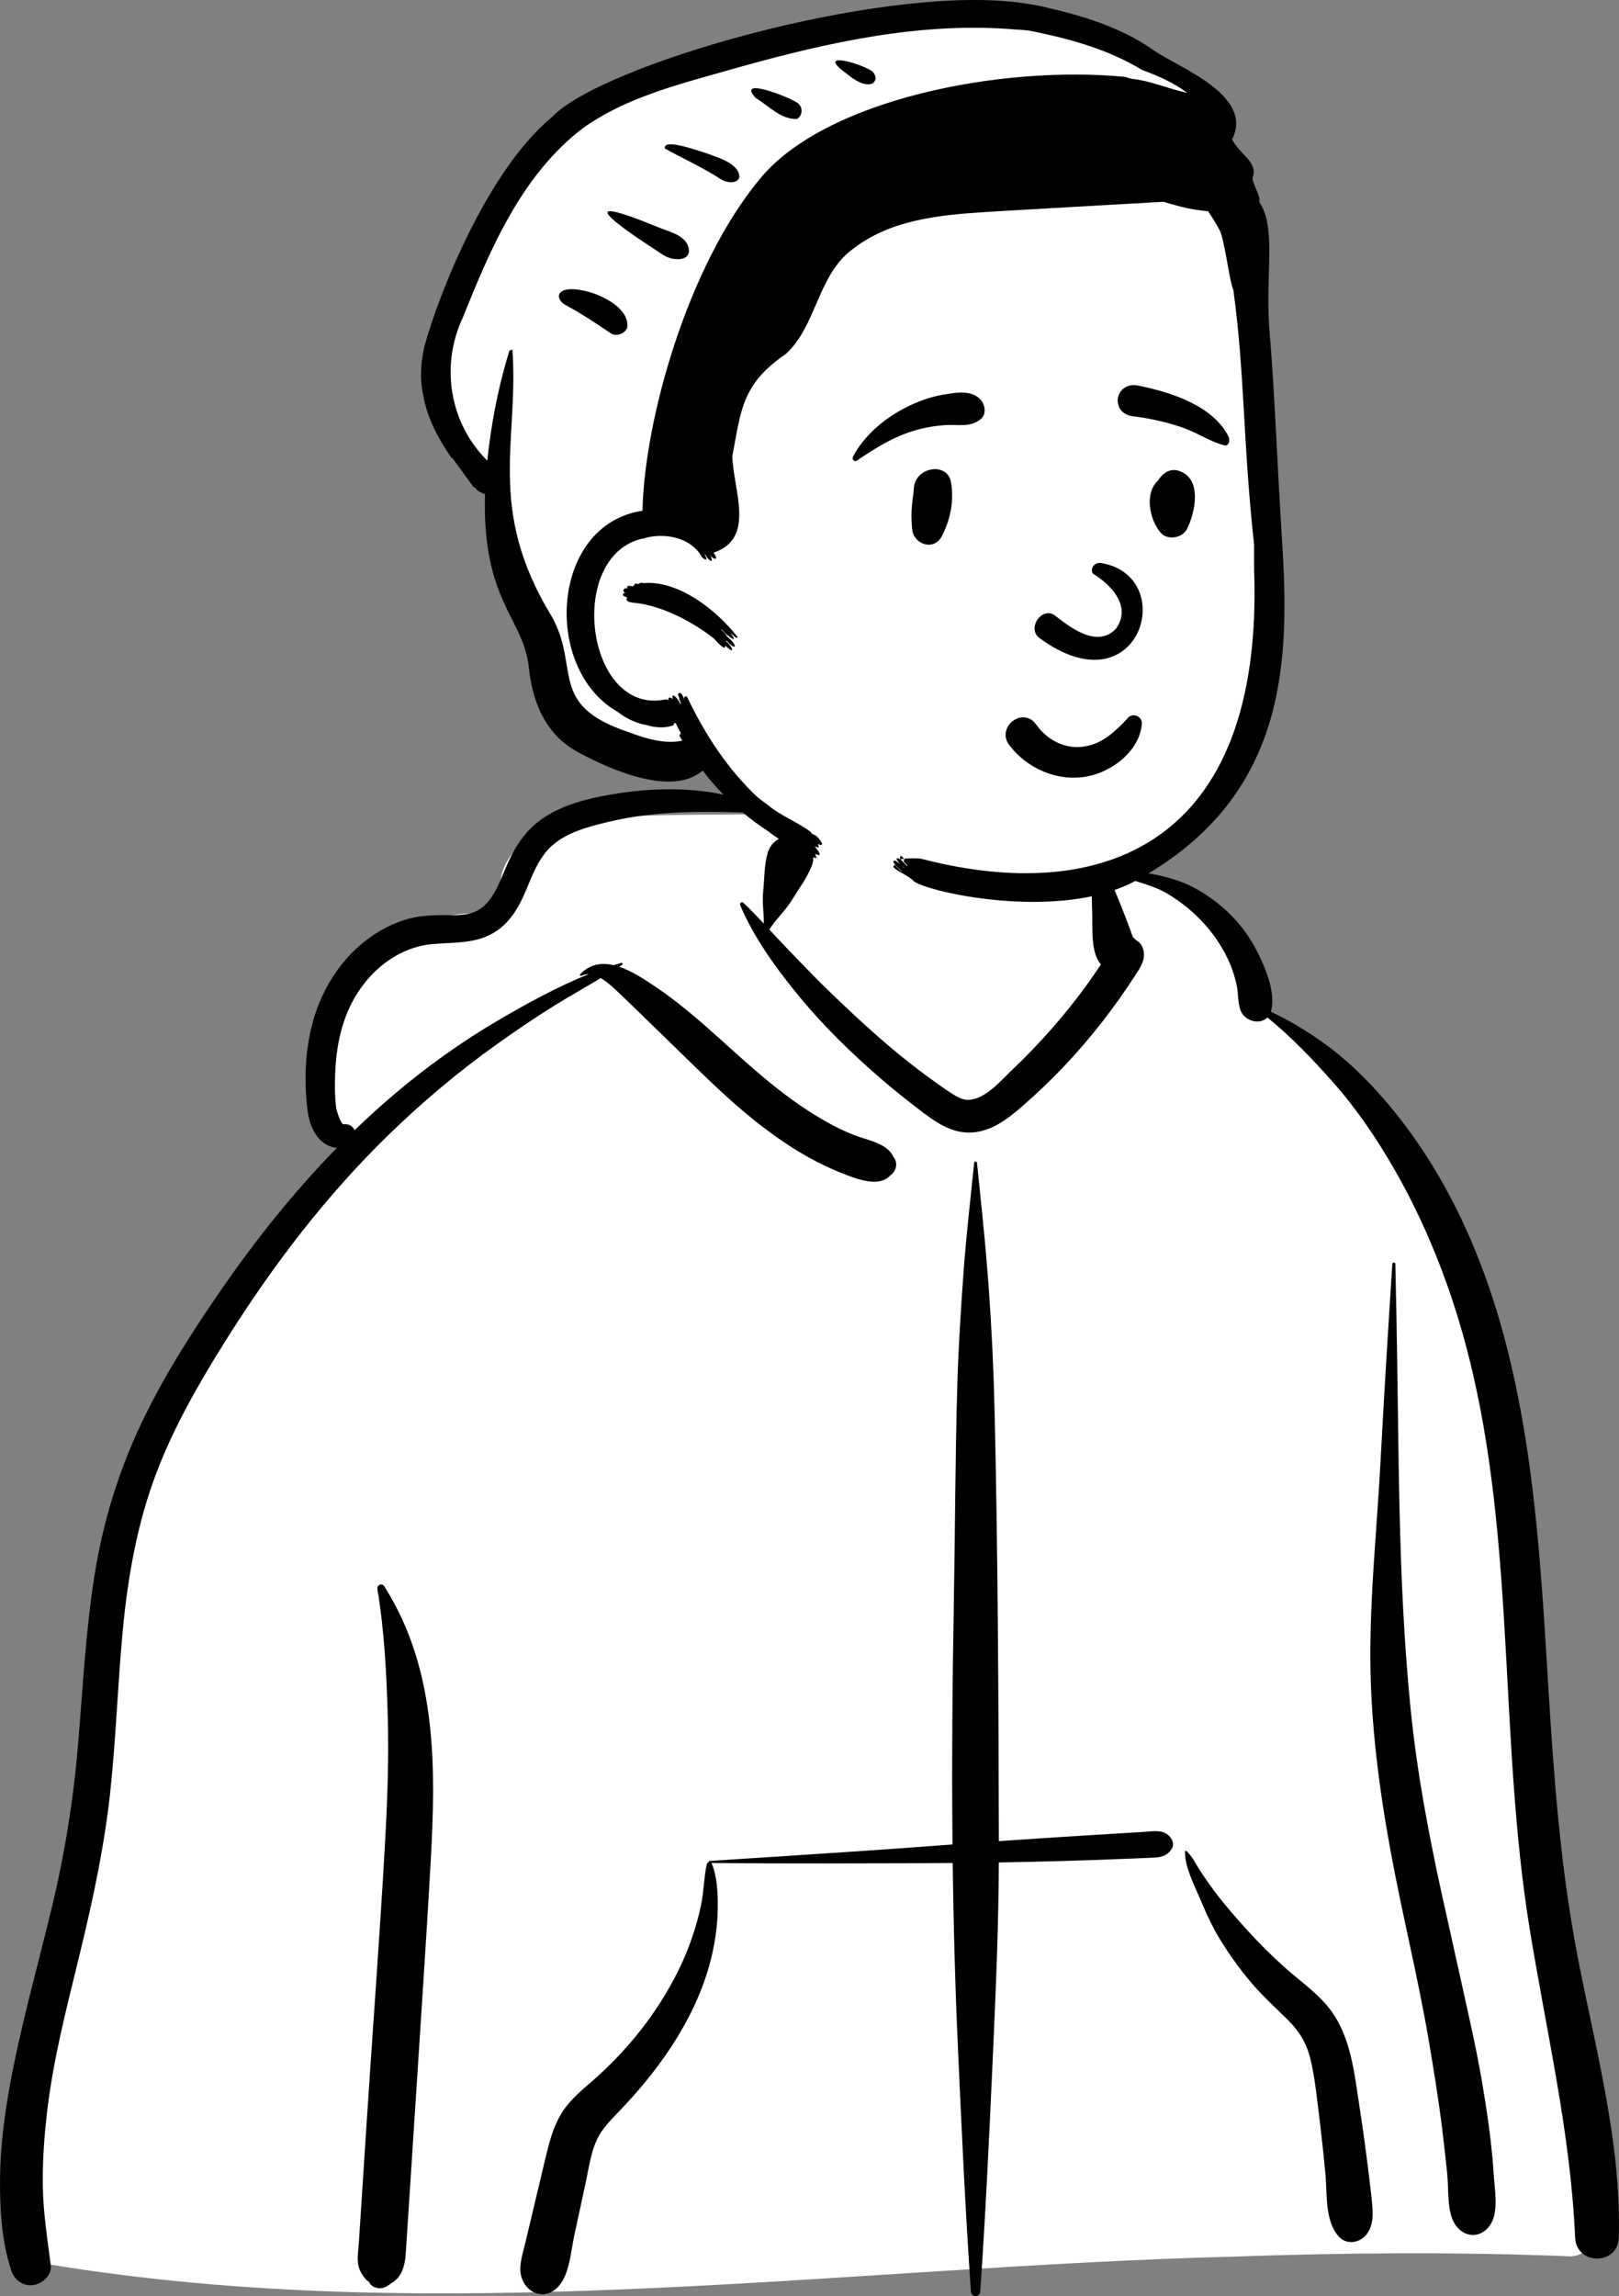 <svg viewBox="0 0 7037 9976" fill="none" xmlns="http://www.w3.org/2000/svg">
<rect x="0" y="0" width="7037" height="9976" fill="#808080" stroke="none"/>
<path fill-rule="evenodd" clip-rule="evenodd" d="M6826.67 9803.52C6993.94 9795.45 6926.66 9502.95 6914.66 9395.52C6782.23 9003.18 6813.36 8575.12 6761.28 8163.87C6728.83 7779.97 6687.14 7397.27 6652.07 7013.66C6583.19 6234.98 6088.59 4649.78 5524.16 4394.84C5453.06 4082.95 5159.39 3791.81 4787.83 3791.81C4534.42 3491.91 4229.39 3280.86 3838.16 3323.47C3676.49 3330.83 3519.7 3502.25 3364.78 3535.36C3278.05 3547.31 2508.28 3516.54 2354.08 3608.09C2246.67 3663.23 2149.71 3765.11 2181.29 3894.82C2231.68 4051.97 2075.09 3881.93 1748.43 4049.66C1082.32 4449.61 1480.35 4984.66 1497.99 5001.24C1082.32 5579.43 718.992 6048.51 550.888 6755.23C441.939 7279.92 454.203 7821.57 362.92 8348.94C330.689 8531.81 281.244 8708.42 227.739 8886C169.751 9118.4 141.555 9697.64 109.592 9702.81C51.37 9717.27 143.241 9836.78 204.933 9836.88C1915.35 10120.5 3652.72 9848.63 5372.34 9804.2C5856.95 9787.36 6342.08 9783.47 6826.67 9803.52Z" fill="white"/>
<path fill-rule="evenodd" clip-rule="evenodd" d="M4234.28 5052.27C4235.07 5044.44 4245.63 5044.46 4246.45 5052.27L4258.52 5168.82C4273.21 5311.15 4287.36 5453.21 4297.61 5596.21C4310.4 5774.53 4318.95 5952.81 4323.07 6131.53C4337.43 6753.98 4340.29 7376.75 4341.5 7999.35C4425.72 7993.52 4509.95 7987.9 4594.23 7982.47C4651.4 7978.78 4708.58 7975.24 4765.76 7971.75L4911.58 7962.91L4971.61 7959.23C5012.17 7956.72 5058.26 7946.51 5086.62 7982.43C5097.98 7996.81 5103.67 8015.5 5093.09 8032.58C5068.67 8071.95 5031.17 8070.58 4988.75 8072.28C4948.73 8073.9 4908.71 8075.48 4868.69 8077.02C4782.93 8080.36 4697.18 8083.5 4611.39 8085.9C4521.36 8088.43 4431.38 8090.48 4341.38 8092.01C4340.47 8354.85 4329.59 8617.36 4317.83 8879.9L4312.51 8998.05C4298.12 9317.56 4282.63 9637.34 4260.64 9956.43C4258.83 9982.55 4221.87 9982.5 4220.07 9956.43C4195.3 9597.09 4178.96 9236.99 4162.76 8877.17C4151.01 8616.28 4144.17 8355.33 4140.92 8094.34C4129.02 8094.42 4117.12 8094.58 4105.23 8094.62C3767.46 8096.1 3429.77 8097.57 3091.99 8094.4C3092.55 8095.07 3093.11 8095.73 3093.48 8096.61C3117.92 8154.3 3120.25 8227.92 3119.65 8289.83C3118.97 8360.83 3109.41 8430.97 3093.05 8500.02C3034.44 8747.38 2883.28 8968.94 2711.11 9152.11L2705.49 9158.07C2664.88 9200.97 2618.29 9244.07 2593.36 9298.71C2567.89 9354.5 2559.05 9419.76 2546.48 9479.71L2545.01 9486.6L2495.87 9713.52C2480.25 9785.6 2475.82 9890.72 2418.75 9942.72C2365.51 9991.25 2294.97 9965.9 2269.91 9903.43C2250.34 9854.67 2269.84 9801.12 2281.42 9752.39L2372.22 9370.81C2387.14 9308.58 2403.45 9245.95 2435.65 9190.05C2468.63 9132.79 2516.99 9091.29 2566.33 9048.82C2659.76 8968.4 2745.53 8876.34 2818.06 8776.66C2890.58 8677.02 2952.54 8567.18 2996 8451.68C3017.76 8393.87 3035.59 8333.8 3047.89 8273.25C3059.58 8215.79 3059.48 8156.27 3071.98 8099.43C3072.84 8095.5 3076.15 8092.81 3079.95 8091.61C3079.05 8089.08 3080.43 8085.65 3083.98 8085.43L3360.22 8067.68C3605.78 8051.84 3851.32 8035.6 4096.66 8017.04L4140.01 8013.91C4136.64 7665.69 4139.5 7317.39 4145.79 6969.04C4151.55 6649.59 4151.67 6330.06 4161.18 6010.66C4165.9 5852.13 4176.09 5693.98 4187.43 5535.78C4199.03 5374 4217.59 5213.58 4234.28 5052.27ZM1640.47 6904.5C1637.52 6886.76 1659.84 6875.77 1670.14 6892C1787.76 7077.35 1844.48 7278.69 1868.39 7495.6C1889.5 7687.04 1883.28 7881.24 1872.76 8073.18C1861.55 8277.91 1848.46 8482.57 1835.23 8687.18L1814.9 9000.95L1763.88 9787.56C1760.22 9843.82 1747.45 9894.99 1698.99 9921.14C1692.85 9926.27 1686.46 9930.86 1679.01 9934.84C1652.83 9948.83 1618.1 9941.76 1602.96 9914.9L1609.03 9918.9C1614.32 9922.22 1608.38 9917.58 1591.22 9904.97L1576.65 9886.13C1566.07 9870.22 1559.31 9854.59 1556.59 9835.68C1552.37 9806.31 1557.84 9774.08 1559.76 9744.56L1593.2 9228.76C1619.21 8827.77 1649.58 8426.89 1672.47 8025.7C1683.14 7838.71 1690.6 7651.55 1685.55 7464.24C1680.51 7277.96 1671.02 7088.53 1640.47 6904.5ZM2658.06 3451.62L2664.59 3450.53C2898.23 3411.73 3152.28 3418.99 3365.81 3531.58C3367.57 3532.51 3366.77 3535.44 3364.79 3535.36L3296.06 3532.61C3078.48 3524.09 2861.58 3519.05 2647.65 3570.16L2625.75 3575.43C2548.7 3594.22 2468.25 3617.22 2406.37 3668.09C2347.22 3716.72 2317.77 3791.73 2289.45 3860.78L2285.66 3869.89C2256.93 3938.1 2220.56 4002.78 2157.58 4045.43C2076.01 4100.66 1977.9 4093.89 1884.37 4101.39C1719.68 4114.62 1585.04 4233.94 1518.05 4379.96C1477.49 4468.37 1460.18 4567.49 1456.76 4664.18C1455 4713.4 1454.75 4764.55 1461.31 4813.45C1463.4 4829.08 1482.74 4886.04 1492.6 4884.67C1514.5 4881.64 1534.53 4893.06 1541.36 4910.56C1595.47 4858.3 1651.14 4807.54 1708.6 4758.61C1851.83 4636.67 2006.1 4526.15 2168.57 4431.18C2292.57 4358.69 2423.36 4286.87 2558.81 4232.58C2548.07 4232.35 2537.49 4234.48 2527.25 4239.8C2522.77 4242.15 2518.31 4236.52 2521.85 4232.8C2564.51 4187.93 2615.61 4181.54 2667.12 4193.51C2678.11 4190.01 2689.11 4186.63 2700.16 4183.42C2705.65 4181.82 2708.39 4189.39 2703.9 4192.32L2691.25 4200.4C2747.45 4219.22 2802.62 4256.21 2846.3 4285.4C2971.78 4369.24 3082.23 4471.73 3194.19 4572.3L3214.55 4590.53C3313.09 4678.5 3414.16 4763.98 3526.12 4834.56C3584.73 4871.5 3646.3 4905.66 3710.87 4931.08C3766.25 4952.89 3856.43 4966.62 3882.37 5025.14C3905.42 5053.14 3895.79 5088.88 3868.79 5107.72C3823.25 5157.83 3732.14 5125.46 3677.88 5104.59C3612.45 5079.43 3549.08 5049.19 3488.63 5013.72C3371.28 4944.84 3263.07 4859.21 3162.28 4768.11C3057.01 4672.97 2957.71 4571.9 2855.32 4473.77C2810.96 4431.25 2767.62 4387.73 2723.19 4345.28L2700.88 4324.15C2678.2 4302.89 2645.89 4269.75 2611.35 4249.69C2546.27 4288.5 2480.19 4325.71 2415.7 4365.52C2325.68 4421.08 2238.31 4480.66 2152.29 4542.19C1986.69 4660.66 1829.76 4793.34 1684.07 4935.55C1416.88 5196.36 1189.23 5494.18 990.369 5809.54L975.268 5833.57C862.262 6014.07 755.396 6200.39 679.623 6399.84C596.25 6619.31 555.702 6850.1 533.675 7083.07C511.813 7314.38 504.439 7546.85 480.006 7777.93C454.95 8014.94 405.582 8246.7 349.429 8478.04L336.037 8532.89C285.227 8740.07 232.785 8947.25 206.667 9159.32C192.723 9272.6 184.337 9387.43 186.232 9501.63C188.136 9616.49 206.19 9728.81 220.757 9842.47C226.339 9886.01 183.48 9922.35 145.13 9928.12C101.025 9934.74 63.133 9906.61 49.424 9865.65C6.686 9737.96 -1.078 9596.81 0.264 9462.79C1.614 9326.73 18.985 9191.55 43.426 9057.84C91.496 8794.81 165.677 8537.23 227.733 8277.36C282.423 8048.31 319.129 7818.86 338.914 7584.21C359.452 7340.76 371.75 7096.49 409.218 6854.8C446.2 6616.19 515.786 6388.28 620.726 6170.71C716.277 5972.62 835.386 5786.16 960.259 5605.44C1111.9 5385.98 1278.45 5177.15 1464.62 4986.88C1447.89 4986.15 1430.72 4980.75 1414.95 4970.92C1366.71 4940.84 1344.24 4881.99 1337.34 4828.26C1321.17 4702.56 1325.07 4571.34 1357.41 4448.44C1409.57 4250.19 1544.95 4074.04 1741.16 4002.58C1791.66 3984.19 1845.35 3977.47 1898.87 3976.15C1949.65 3974.88 2005.12 3981.5 2054.13 3965.41C2132.13 3939.78 2165.56 3847.94 2194.85 3778.32L2196.2 3775.12C2233.75 3686.41 2278.83 3610.37 2360.17 3554.97C2446.95 3495.86 2555.67 3468.98 2658.06 3451.62ZM4878.02 3802.47C4948.23 3778.12 5036.01 3800.22 5104.67 3821.49C5181.16 3845.19 5251.85 3888.86 5312.45 3940.71C5376.38 3995.4 5429.22 4062.92 5466.55 4138.35L5470.12 4145.62C5504.22 4215.59 5543.05 4311.66 5525.85 4388.53C5525.36 4390.71 5524.8 4392.81 5524.16 4394.84C5663.46 4463.4 5792.11 4549.27 5904.13 4658.1C6034.58 4784.82 6145.04 4929.01 6238.51 5084.8C6609.75 5703.52 6675.09 6446.61 6718.94 7152.22L6729.87 7331.13C6753.68 7717.46 6781.54 8102.88 6853.92 8483.88L6859.2 8511.38C6936.56 8910.29 7047.3 9312.25 7036.09 9721.46C7032.72 9844.07 6851.47 9843.24 6846.21 9721.46C6826.43 9263.11 6719.44 8820.56 6646.99 8369.37C6519.51 7575.57 6583.38 6757.2 6402.75 5971.35C6331.87 5662.96 6222.06 5363.81 6065.26 5088.53C5987.81 4952.53 5899.19 4821.12 5795.39 4703.8C5706.08 4602.85 5613.25 4505.7 5508.88 4420.84C5475.53 4454.24 5408.89 4437.22 5391.48 4388.53C5379.52 4355.07 5383 4315.95 5375.33 4280.9C5368.2 4248.37 5358.38 4216.12 5345.3 4185.49C5319.21 4124.45 5280.92 4065.83 5236.72 4016.42C5188.97 3963.02 5134.09 3918.65 5072.68 3882.01C5010.85 3845.13 4943.23 3834.11 4878.02 3807.16C4875.83 3806.25 4875.62 3803.31 4878.02 3802.47ZM5150.8 8044.81C5150.9 8041.59 5154.7 8040.07 5157.04 8042.22C5181.65 8064.86 5196.53 8097.36 5214.64 8125.22C5235.54 8157.33 5257.48 8188.8 5280.48 8219.44C5326.58 8280.84 5377.89 8338.71 5429.61 8395.41C5477.72 8448.14 5528.99 8498.65 5582.17 8546.25C5639.8 8597.85 5704.37 8643.87 5756.73 8701C5865.97 8820.2 5883.62 8983.8 5906.67 9137.41L5909.19 9154.02C5923.25 9245.19 5935.84 9336.59 5947.2 9428.13C5952.72 9472.66 5958.22 9517.23 5962.72 9561.86L5964.1 9576.01C5968.11 9619.71 5969.19 9664.04 5944.09 9702.23C5917.21 9743.08 5856.12 9757.4 5819.79 9718.23C5757.38 9650.93 5769.09 9531.41 5760.97 9444.84C5754.26 9373.25 5746.65 9301.76 5738.13 9230.37L5733.8 9194.68C5723.76 9113.47 5715.61 9030.64 5697.02 8950.83C5680.64 8880.56 5649.42 8827.52 5598.2 8776.6C5546.6 8725.32 5492.99 8677.44 5445.36 8622.21C5394.84 8563.64 5349.27 8500.83 5308.21 8435.27C5273.09 8379.21 5244.94 8318.19 5219.15 8257.24L5214.88 8247.09C5189.95 8187.65 5148.85 8110.28 5150.8 8044.81ZM6051.88 5491.9C6052.42 5483.61 6064.68 5483.48 6064.86 5491.9C6066.41 5563.19 6067.9 5634.49 6069.38 5705.8C6081.29 6280.35 6073.95 6856.26 6131.61 7428.84C6158.8 7698.81 6208.88 7964.81 6266.82 8229.7C6296.48 8365.24 6327.58 8500.47 6357.14 8636.03C6385.94 8768.15 6416.83 8900.9 6439.68 9034.25C6462.13 9165.31 6482.24 9297.37 6491.27 9430.11L6492.38 9447.43C6496.27 9511.73 6514.81 9606.3 6479.4 9663.29C6441.02 9725.04 6367.55 9726.15 6326.43 9667.21C6287.82 9611.87 6297.42 9513.44 6290.6 9447.43C6283.67 9380.17 6276.34 9312.86 6268.01 9245.76C6251.76 9114.87 6230.36 8984.28 6208.1 8854.28C6161.74 8583.56 6094.49 8316.24 6044.85 8045.95C5993.98 7768.99 5957.82 7490.05 5956.29 7208.06C5954.78 6923.67 5984.89 6639.84 6000.09 6356.08C6015.53 6067.88 6033.08 5779.89 6051.88 5491.9ZM3337 3704.84C3352.43 3652.9 3406.89 3620.42 3460.01 3635.01C3508.7 3648.39 3548.89 3707.46 3529.86 3758C3509.09 3813.15 3472.79 3860.18 3442.18 3910.3C3413.92 3956.62 3372.69 3993.09 3343.89 4038.59L3375.62 4072.79C3391.5 4089.85 3407.42 4106.8 3423.52 4123.47L3478.86 4180.78C3521.96 4225.32 3565.34 4269.63 3609.93 4312.62C3741.07 4439.08 3874.29 4561.39 4021.16 4669.68C4054.59 4694.33 4088.28 4718.83 4122.92 4741.78L4135.84 4750.33C4159.6 4765.89 4186.11 4781.18 4214.82 4778.54C4284.57 4772.14 4347.6 4698.08 4395.53 4651.98L4398.04 4649.58C4516.83 4536.59 4626.83 4413.05 4722.99 4280.21C4744.34 4250.7 4765.02 4220.68 4785.15 4190.31C4738.66 4136.02 4749.76 4030.03 4747.2 3964.18C4745.39 3917.88 4745.25 3871.57 4745 3825.24L4744.87 3815.9C4744.31 3785.91 4742.96 3757.14 4762.42 3732.47C4763.56 3731.04 4765.9 3731.08 4767.35 3731.83C4794.01 3745.8 4802.23 3769.19 4813.61 3795.42L4814.79 3798.15C4828.64 3829.63 4841.9 3861.42 4855.32 3893.08C4869.36 3926.24 4882.24 3959.88 4895.29 3993.44C4901.37 4009.05 4907.17 4024.72 4912.84 4040.47C4916.29 4050.54 4919.87 4060.55 4923.53 4070.54L4924.4 4071.31C4929.25 4075.42 4933.36 4079.76 4936.9 4084.25C4951.78 4091.69 4963.6 4105.25 4969.15 4125.16C4981.22 4168.52 4956.23 4203.88 4933.95 4238.29C4843.42 4378.12 4740.21 4511.36 4625.5 4632.23C4568.52 4692.28 4508.58 4749.62 4446.18 4804.02L4435.27 4813.47C4379.22 4861.63 4318.36 4907.25 4243.49 4918.52C4155.88 4931.7 4084.58 4888.14 4017.51 4837.96L4010.82 4832.92C3947.24 4784.81 3884.94 4735 3824.59 4682.9C3701.52 4576.68 3584.45 4462.63 3480.54 4337.51C3379.47 4215.8 3279.57 4079.71 3217.27 3933.27C3213.47 3924.35 3223.46 3915.01 3231.28 3922.46C3261.71 3951.42 3290.99 3981.96 3319.93 4012.88C3320.73 3967.36 3312.33 3921.45 3317 3875.64C3322.7 3819.96 3321.06 3758.45 3337 3704.84Z" fill="black"/>
<path fill-rule="evenodd" clip-rule="evenodd" d="M4102.92 67.386C4494.61 67.386 4964.57 257.168 5004.53 260.964L5005.61 261.022C5026.63 261.022 5108.77 323.569 5252.04 448.662L5096.86 751.148L5109.42 763.132C5169.51 820.714 5245.51 775.127 5286 816.5C5616.63 1154.31 5483.5 2356 5483.5 2895C5405.58 3357.54 5223.89 3851 4552 3851C3880.11 3851 3260.15 3515.74 3145 3390C3068.24 3306.17 2981.81 3302.94 2886.12 3306.45C2882.19 3301.49 2878.29 3296.54 2874.42 3291.61L2860.34 3289.62C2727.91 3270.45 2633.02 3244.65 2575.67 3212.22C2463.66 3148.89 2340.55 2815.93 2340.55 2742.58C2340.55 2669.97 2156.72 2141.73 2153.04 2085.83L2152.98 2084.28C2152.98 2037.55 1912.82 1822.73 1912.82 1754.51C1912.82 1686.29 1864.41 1690.43 1912.82 1450.03L1926.89 1379.41C1978.4 1123.45 2191.24 632.828 2575.67 448.662C2998.13 246.283 3707.27 67.386 4102.92 67.386Z" fill="white"/>
<path fill-rule="evenodd" clip-rule="evenodd" d="M2400.38 507.668C2611.79 283.401 3811.99 -63.489 4419.2 10.044L4437.41 12.401C4485.87 18.543 4533.63 27.843 4580.76 40.477C4733.1 76.036 4890.46 129.879 5016.33 219.817C5121.42 293.392 5452.92 413.546 5355.21 606.02C5391.44 674.62 5468.98 703.935 5444.5 771.5C5441.42 794.838 5482.21 854.487 5473 876.772C5550.4 990.925 5497.5 1190.5 5518.5 1445.5C5542.65 1738.7 5550.32 2001.69 5572 2340.5C5605.69 2867 5601.64 3461.81 4938.5 3825.5C4603 4009.5 4007.5 3871.62 3968.5 3825.5C3948.39 3801.71 3858.09 3769.18 3889.64 3757.92C3899.04 3767.83 3908.69 3777.49 3918.52 3786.96C3918.08 3785.91 3917.99 3784.86 3918.17 3783.71L3908.93 3775.35C3891.51 3759.24 3868.95 3735.89 3894.65 3740.46C3895.78 3741.78 3897.02 3742.92 3898.24 3744.23C3903.68 3747.5 3907.79 3750.33 3910.99 3752.82L3912.64 3754.14L3912.13 3753.61C3897.33 3737.83 3888.45 3721.74 3910.58 3732.02L3913.51 3733.44C3923.35 3743.8 3933.35 3753.71 3943.53 3763.36C3943.37 3762.22 3943.53 3761.08 3944.16 3759.85L3934.66 3750.68C3925.4 3741.61 3926.81 3741.57 3931.34 3734.23C3911.64 3706.64 3910.93 3722.68 3913.51 3733.44C3936.52 3728 3992.28 3728.08 4007.5 3732.02C4781.5 3932.5 5494 3681 5451 2474.5V2367C5402 1920.5 5411.51 1634 5360.99 1260.5C5343.09 1221.72 5321.92 1034.08 5299.89 997.584C5284.7 970.21 5268.46 943.539 5251 917.569C5202.09 913.621 5153.81 904.672 5106.24 890.81C5089.9 886.686 5073.75 882.124 5057.61 876.772C4821.64 889.634 4590.94 903.628 4354.32 916.893L4280.41 921.494C4079.96 934.374 3872.66 955.002 3710.91 1078.91C3552.19 1191.73 3551.47 1414.18 3415.61 1538.04C3221.87 1669.45 3220.46 1787.96 3183.15 1981.63C3185.92 2127.62 3287.2 2339.74 3101.34 2401.18C3132.69 2445.86 3088.99 2424.39 3085.54 2408.72C3085.19 2408.81 3084.84 2408.9 3084.58 2408.9C3112.52 2460.81 3071.45 2428.12 3067.81 2411.44C3065.62 2410.83 3063.42 2409.25 3061.23 2407.06C3089.38 2452.54 3043.87 2420.69 3046.57 2412.41C2992.17 2328.84 2880.21 2315.86 2801.29 2338.01C2800.33 2340.99 2796.82 2341.25 2794.63 2339.68C2459.06 2412.36 2545.64 3106.66 2889.52 3039.54C2904.24 3036.54 2903.89 3043.6 2906.82 3044.28C2898.87 3023.43 2921.27 3031.92 2921.03 3036.3L2922.39 3036.23C2923.47 3036.13 2923.03 3036.02 2923.84 3036.3C2916.16 2993.66 2959.38 3055.43 2955.97 3057.97C2957.29 3057.18 2958.78 3056.74 2960.1 3056.56L2958.61 3052.52C2951.44 3033.42 2952.05 3041.35 2952.1 3030.42C2946.71 3016.9 2946.32 3022.81 2947.58 3014C2966.53 2999.33 2972.12 3043.83 2978.44 3047.09C2967.61 3032 2976.22 3019.67 2986.44 3027.86C3063.89 3190.68 3163.94 3343.67 3293.23 3464.18C3307.37 3475.32 3321.68 3486.29 3336.51 3496.64C3391.51 3544.52 3475.87 3575.31 3527.35 3617.72C3527.35 3618.42 3527.01 3619.3 3526.48 3620.18L3527.66 3621.24L3528.85 3622.37L3546.76 3630.97C3552.03 3635.44 3556.77 3640.44 3560.97 3645.97C3565.46 3651.15 3569.4 3656.85 3572.74 3662.9C3574.41 3670.27 3570.73 3673.34 3563.7 3670.19C3560.62 3669.13 3557.56 3667.9 3554.49 3666.76C3554.66 3667.03 3554.74 3667.2 3554.92 3667.38C3555.93 3668.9 3562.75 3684.7 3554.89 3682.13L3553.96 3681.77C3549.65 3680.19 3545.36 3678.43 3541.14 3676.77C3546.15 3682.99 3550.7 3689.75 3554.74 3695.45C3559.05 3699.93 3561.67 3705.19 3562.74 3711.16C3562.55 3714.49 3560.72 3715.9 3557.38 3715.46C3552.29 3713.79 3547.29 3712.03 3542.27 3710.19L3543.7 3712.91C3547.24 3719.87 3552.27 3731.55 3543.34 3727.65C3535.69 3725.28 3528.33 3722.56 3520.95 3719.58C3520.33 3720.81 3519.11 3721.25 3516.65 3720.11C3493.21 3711.77 3470.56 3701.59 3448.88 3689.57C3429.83 3675.71 3410.6 3662.11 3391.47 3648.34C3373.47 3637.55 3356.08 3625.53 3339.5 3612.02C3228.49 3540.35 3131.31 3449.32 3054.21 3347.93C2925.26 3459.54 2667.45 3352.92 2507.97 3265.55C2366.91 3187.46 2311.47 3043.09 2297.13 2887.43C2267.33 2677.86 2095.97 2606.13 2107.9 2146.31C2107.63 2146.39 2107.36 2146.39 2107.01 2146.39C2100.78 2144.55 2094.73 2142.09 2089.02 2138.94C2083.14 2136.13 2077.61 2132.79 2072.42 2128.76L2066.01 2119.9C2062.69 2118.06 2059.7 2116.12 2057.42 2114.19L2056.24 2115.72C2052.49 2120.24 2055.01 2113.44 2055.23 2112.09L2044.09 2096.96C2017.7 2060.94 1988.74 2020.53 1965.15 1988.21L1964.41 1989.52C1963.87 1990.51 1963.59 1991.23 1963.84 1991.54C1907.7 1910.93 1854.91 1813.56 1840.24 1719.3C1822.92 1646.69 1829.69 1571.87 1844.8 1504.61C1909.57 1269.08 2121.77 736.106 2400.38 507.668ZM3923.85 3764.88L3920.33 3761.75L3923.43 3765.62C3925.05 3767.62 3926.71 3769.42 3929.41 3771.26C3929.23 3770.64 3929.23 3770.03 3929.31 3769.33C3927.52 3767.96 3925.69 3766.46 3923.85 3764.88ZM4416.51 128.388C4004.74 93.004 3599.73 183.67 3206.79 293.418L3179.68 301.205C2956.26 364.923 2720 422.26 2531.19 558.643C2267.39 760.584 2131.17 1081.84 2012.29 1378.44C1908.49 1598.82 1961.55 1847.31 2117.98 2001.19C2134.26 1848.28 2162.01 1699.84 2205.37 1552.59C2214.42 1529.59 2207.57 1522.05 2227.08 1519.05C2256.54 1915.86 2111.44 2209.04 2398.58 2679.32C2523.17 2901.22 2378.95 3063.58 2730.78 3180.35L2740.3 3183.98C2813.61 3211.63 2893.65 3233.45 2965.45 3218L2959.02 3207.54C2952.46 3196.77 2950.46 3191.54 2960 3186.94C2959.75 3186.41 2959.4 3185.88 2959.04 3185.27C2951.32 3170.71 2943.86 3155.97 2936.74 3141.05C2933.85 3142.02 2930.96 3142.72 2927.96 3143.51C2929.9 3147.11 2930.16 3150.7 2924.72 3151.93C2905.38 3158.56 2885.52 3161.22 2865.18 3159.98L2860.82 3159.65C2837.84 3158.25 2823.37 3154.06 2810.42 3150.18C2806.13 3149.47 2801.83 3148.77 2797.6 3147.9C2755.95 3138.67 2711.86 3115.19 2683.32 3091.92C2358.01 2907.25 2391.63 2278.64 2792.61 2219.21C2800.83 1823.42 2989.19 1155.68 3301.79 778.534C3584.35 431.619 4355.74 281.258 4892.42 334.277C4900.24 336.865 4908.06 339.479 4915.88 342.12C4998.68 349.472 5077.59 386.339 5160.45 403.465C5100.96 358.904 5033.47 329.223 4963.95 303.999C4825.45 219.325 4666.66 173.51 4513.26 141.197C4481.48 133.388 4449.27 129.089 4416.51 128.388ZM2774.26 2537.17C2795.82 2525.46 2793.35 2536.76 2798.31 2533.48C2953.39 2520.84 3120.61 2656.54 3207.29 2769.67C3200.45 2776.77 3181.92 2755.72 3178.68 2752.38C3178.24 2752.82 3177.71 2753.17 3177.18 2753.35L3179.6 2756.75C3214.73 2807.15 3145.08 2747.85 3138.56 2735.62C3137.42 2736.24 3136.28 2736.59 3134.96 2736.33C3140.48 2741.74 3157.35 2755.86 3160.24 2765.89L3164.71 2769.61C3206.87 2805.69 3203.37 2832.83 3155.51 2781.6C3156.64 2783.97 3157.08 2786.16 3156.29 2787.92L3157.94 2789.01C3181.47 2805.45 3200.83 2851.27 3151.64 2804.23C3156.76 2838.59 3102.89 2772.18 3101.16 2772.65C3007.95 2699.52 2870.72 2628.4 2753.8 2618.85L2749.78 2618.39C2728.32 2615.63 2718.18 2609.27 2725.71 2595.25C2699.29 2588.97 2705.48 2575.96 2717.99 2576.38C2699.35 2564.14 2716.13 2552.42 2726.94 2557C2719.51 2536.42 2749.33 2550.13 2752.05 2547.26C2767.52 2523.4 2771.69 2543.3 2774.26 2537.17ZM2449.19 1261.93C2523.68 1234.66 2743.69 1316.29 2726.09 1424.4C2715.61 1449.22 2681.08 1463.44 2656.8 1449.43L2625.12 1428.17C2569.99 1391.26 2520.27 1358.91 2461.08 1326.72C2428.86 1310.75 2414.99 1276.83 2449.19 1261.93ZM2872.97 1101.28L2844.2 1082.57C2688.97 981.025 2469.51 827.165 2858.7 986.351C2903.06 1005.36 2962 1016.61 2986.2 1058.83C3024.22 1136.64 2924.17 1141.87 2872.97 1101.28ZM2890.41 645.674C2877.96 598.428 3032.96 653.868 3078.08 668.485L3084.95 671.079C3128.84 687.425 3179.16 702.589 3205.41 740.446C3236.17 792.754 3173.91 803.589 3135.35 779.962C3056.28 728.321 2969.59 689.357 2890.41 645.674ZM3284.57 425.59C3197.32 330.367 3430.81 421.587 3465.79 446.909L3466.79 447.656C3492.89 466.019 3487.59 505.57 3463.07 517.186C3393.31 518.511 3341.98 460.395 3284.57 425.59ZM3681.58 321.262C3542.88 221.638 3725.58 269.024 3789.04 308.067C3832.29 346.188 3787.74 410.542 3681.58 321.262Z" fill="black"/>
<path fill-rule="evenodd" clip-rule="evenodd" d="M4538.07 3353.26C4478.3 3328.87 4424.98 3288.19 4385.99 3236.22C4372.44 3218.15 4368.92 3199.07 4371.76 3181.62C4374.96 3162 4386.57 3144.22 4402.39 3132.29C4418.27 3120.32 4438.12 3114.42 4457.32 3117.43C4474 3120.04 4490.61 3129.18 4503.75 3148.13L4506.5 3151.92C4529.68 3183.29 4559.88 3209.02 4594.3 3225.61C4627.47 3241.6 4664.57 3249.06 4702.96 3244.72C4776.08 3236.46 4826.47 3196.91 4880.04 3143.19C4886.68 3136.41 4893.32 3129.42 4900 3122.31C4904.21 3115.87 4910.06 3111.73 4916.56 3109.55C4923.77 3107.14 4931.93 3107.28 4939.41 3109.89C4946.61 3112.4 4953.06 3117.17 4957.38 3123.52C4961.48 3129.55 4963.81 3137 4963.06 3145.57C4958.15 3201.24 4929.06 3250.92 4887.73 3289.93C4841.83 3333.25 4780.99 3363.23 4723.71 3373.74C4660.6 3385.32 4596.3 3377.02 4538.07 3353.26ZM4753.48 2494.49C4820.62 2535.31 4922.92 2630.5 4850.69 2731.7C4765.67 2820.94 4643.27 2718.62 4582.95 2672.35C4527.02 2636.49 4464.18 2728.72 4516.07 2770.6C4951.94 3093.4 5128.82 2505.16 4787.44 2446.49C4749.85 2440.02 4735.89 2481.86 4753.48 2494.49ZM3972.4 2118.99C3979.82 2026.88 4120.05 2005.96 4134 2097.11C4146.5 2178.75 4131.79 2253.75 4095.03 2327.26C4059.9 2397.48 3971.61 2364.72 3964.93 2300.78C3955.98 2215.06 3967.79 2176.28 3972.4 2118.99ZM5039.88 2078.21C5059.43 2052.6 5087.66 2035.11 5121.48 2044.99C5227.15 2075.88 5196.01 2225.94 5158.9 2298.99C5138.73 2338.65 5073.55 2348.71 5044.1 2313.79C4996.08 2256.83 4973.09 2143.09 5034.13 2086.99C5035.78 2084.09 5037.62 2081.16 5039.88 2078.21ZM4093.54 1715.96L4110.23 1713.04C4161.87 1704.1 4226.07 1695.52 4262.6 1737.05C4281.97 1759.07 4288.64 1800 4262.6 1821.07C4216.79 1858.16 4166.15 1843.79 4111.26 1846.93C4066.02 1849.52 4022.54 1857.01 3978.97 1869.47C3883.37 1896.8 3805.48 1946.7 3723.83 2001.48C3713.12 2008.67 3702.18 1994.96 3707.3 1984.94C3754.43 1892.6 3845.76 1816.74 3937.25 1770.5C3986.08 1745.82 4039.52 1725.35 4093.54 1715.96ZM4943.56 1674.59L4956.33 1677.21C5095.36 1706.28 5275.99 1764.35 5341.83 1900.95C5344.34 1920.27 5341.69 1924.41 5339.53 1927.11L5338.82 1928.01C5337.04 1930.32 5335.62 1933.51 5327.25 1936.13C5324.93 1935.58 5322.58 1934.99 5320.21 1934.37C5290.03 1926.46 5266.16 1915.56 5243.04 1904.25L5217.98 1891.9C5188.9 1877.64 5159.57 1863.9 5128.48 1853.75C5062.13 1832.11 4993.89 1816.86 4924.59 1808.71C4909.57 1806.95 4895.11 1801.88 4883.7 1793.19C4872.87 1784.94 4864.59 1773.52 4860.82 1758.34C4855.93 1738.69 4857.33 1723.82 4867.87 1706.09C4875.8 1692.78 4887.13 1683.56 4900.15 1678.26C4913.43 1672.86 4928.54 1671.58 4943.56 1674.59Z" fill="black"/>
</svg>
